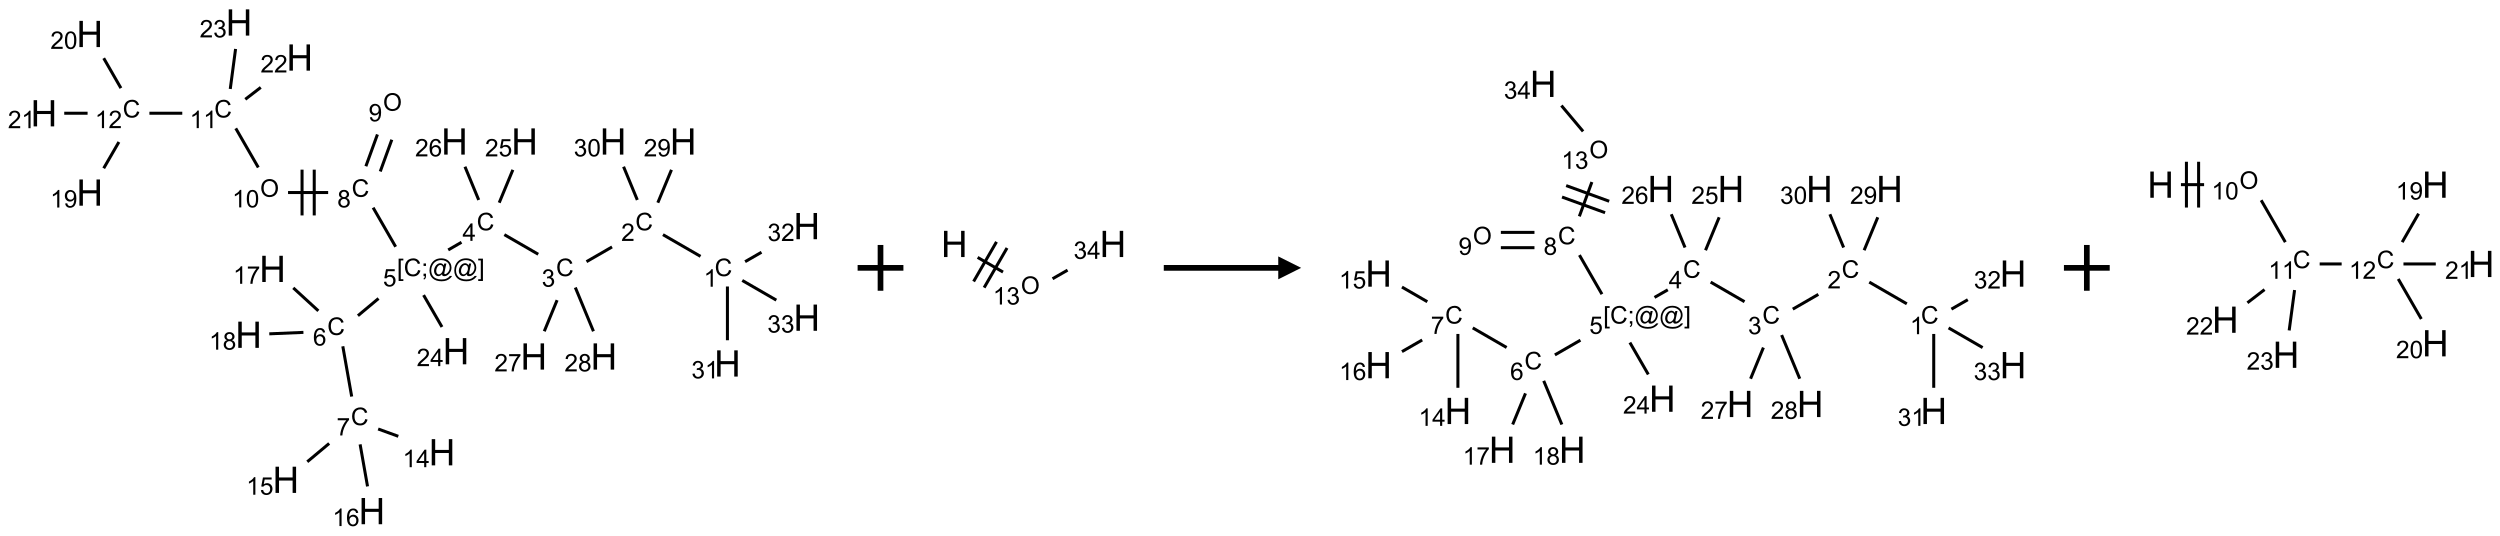 <?xml version="1.0" encoding="UTF-8"?>
<svg xmlns="http://www.w3.org/2000/svg" xmlns:xlink="http://www.w3.org/1999/xlink" width="1092" height="234" viewBox="0 0 1092 234">
<defs>
<g>
<g id="glyph-0-0">
<path d="M 1.332 0 L 1.332 -6.668 L 6.668 -6.668 L 6.668 0 Z M 1.5 -0.168 L 6.5 -0.168 L 6.5 -6.5 L 1.5 -6.5 Z M 1.5 -0.168 "/>
</g>
<g id="glyph-0-1">
<path d="M 6.27 -2.676 L 7.281 -2.422 C 7.07 -1.594 6.688 -0.961 6.137 -0.523 C 5.586 -0.086 4.914 0.129 4.121 0.129 C 3.297 0.129 2.629 -0.039 2.113 -0.371 C 1.598 -0.707 1.203 -1.191 0.934 -1.828 C 0.664 -2.465 0.531 -3.145 0.531 -3.875 C 0.531 -4.672 0.684 -5.363 0.988 -5.957 C 1.293 -6.547 1.723 -6.996 2.285 -7.305 C 2.844 -7.613 3.461 -7.766 4.137 -7.766 C 4.898 -7.766 5.543 -7.57 6.062 -7.184 C 6.582 -6.793 6.945 -6.246 7.152 -5.543 L 6.156 -5.309 C 5.98 -5.863 5.723 -6.266 5.387 -6.52 C 5.051 -6.773 4.625 -6.902 4.113 -6.902 C 3.527 -6.902 3.039 -6.762 2.645 -6.48 C 2.25 -6.199 1.973 -5.82 1.812 -5.348 C 1.652 -4.871 1.574 -4.383 1.574 -3.879 C 1.574 -3.23 1.668 -2.664 1.855 -2.18 C 2.047 -1.695 2.34 -1.332 2.738 -1.094 C 3.137 -0.855 3.57 -0.734 4.035 -0.734 C 4.602 -0.734 5.082 -0.898 5.473 -1.223 C 5.867 -1.551 6.133 -2.035 6.27 -2.676 Z M 6.27 -2.676 "/>
</g>
<g id="glyph-0-2">
<path d="M 3.973 0 L 3.035 0 L 3.035 -5.973 C 2.809 -5.758 2.516 -5.543 2.148 -5.328 C 1.781 -5.113 1.453 -4.953 1.16 -4.844 L 1.16 -5.75 C 1.684 -5.996 2.145 -6.297 2.535 -6.645 C 2.93 -6.996 3.207 -7.336 3.371 -7.668 L 3.973 -7.668 Z M 3.973 0 "/>
</g>
<g id="glyph-0-3">
<path d="M 5.371 -0.902 L 5.371 0 L 0.324 0 C 0.316 -0.227 0.352 -0.441 0.434 -0.652 C 0.562 -0.996 0.766 -1.332 1.051 -1.668 C 1.332 -2 1.742 -2.387 2.277 -2.824 C 3.105 -3.504 3.668 -4.043 3.957 -4.441 C 4.25 -4.84 4.395 -5.215 4.395 -5.566 C 4.395 -5.938 4.262 -6.254 3.996 -6.508 C 3.73 -6.762 3.387 -6.891 2.957 -6.891 C 2.508 -6.891 2.145 -6.754 1.875 -6.484 C 1.605 -6.215 1.469 -5.84 1.465 -5.359 L 0.5 -5.457 C 0.566 -6.176 0.812 -6.727 1.246 -7.102 C 1.676 -7.477 2.254 -7.668 2.98 -7.668 C 3.711 -7.668 4.293 -7.465 4.719 -7.059 C 5.145 -6.652 5.359 -6.148 5.359 -5.547 C 5.359 -5.242 5.297 -4.941 5.172 -4.645 C 5.047 -4.352 4.84 -4.039 4.551 -3.715 C 4.262 -3.387 3.777 -2.938 3.105 -2.371 C 2.543 -1.898 2.18 -1.578 2.02 -1.41 C 1.859 -1.242 1.73 -1.07 1.625 -0.902 Z M 5.371 -0.902 "/>
</g>
<g id="glyph-0-4">
<path d="M 0.449 -2.016 L 1.387 -2.141 C 1.492 -1.609 1.676 -1.227 1.934 -0.992 C 2.191 -0.758 2.508 -0.641 2.879 -0.641 C 3.32 -0.641 3.695 -0.793 3.996 -1.098 C 4.301 -1.402 4.453 -1.781 4.453 -2.234 C 4.453 -2.664 4.312 -3.02 4.031 -3.301 C 3.75 -3.578 3.391 -3.719 2.957 -3.719 C 2.781 -3.719 2.562 -3.684 2.297 -3.613 L 2.402 -4.438 C 2.465 -4.43 2.516 -4.426 2.551 -4.426 C 2.949 -4.426 3.312 -4.531 3.629 -4.738 C 3.949 -4.949 4.109 -5.27 4.109 -5.703 C 4.109 -6.047 3.992 -6.332 3.762 -6.559 C 3.527 -6.785 3.227 -6.895 2.859 -6.895 C 2.496 -6.895 2.191 -6.781 1.949 -6.551 C 1.707 -6.324 1.547 -5.98 1.48 -5.52 L 0.543 -5.688 C 0.656 -6.316 0.918 -6.805 1.324 -7.148 C 1.73 -7.492 2.234 -7.668 2.84 -7.668 C 3.254 -7.668 3.641 -7.578 3.988 -7.398 C 4.34 -7.219 4.609 -6.977 4.793 -6.668 C 4.98 -6.359 5.074 -6.031 5.074 -5.684 C 5.074 -5.352 4.984 -5.051 4.809 -4.781 C 4.629 -4.512 4.367 -4.297 4.02 -4.137 C 4.473 -4.031 4.824 -3.816 5.074 -3.488 C 5.324 -3.16 5.449 -2.75 5.449 -2.254 C 5.449 -1.59 5.203 -1.023 4.719 -0.559 C 4.234 -0.098 3.617 0.137 2.875 0.137 C 2.203 0.137 1.648 -0.062 1.207 -0.465 C 0.762 -0.863 0.512 -1.379 0.449 -2.016 Z M 0.449 -2.016 "/>
</g>
<g id="glyph-0-5">
<path d="M 3.449 0 L 3.449 -1.828 L 0.137 -1.828 L 0.137 -2.688 L 3.621 -7.637 L 4.387 -7.637 L 4.387 -2.688 L 5.418 -2.688 L 5.418 -1.828 L 4.387 -1.828 L 4.387 0 Z M 3.449 -2.688 L 3.449 -6.129 L 1.059 -2.688 Z M 3.449 -2.688 "/>
</g>
<g id="glyph-0-6">
<path d="M 0.723 2.121 L 0.723 -7.637 L 2.793 -7.637 L 2.793 -6.859 L 1.66 -6.859 L 1.66 1.344 L 2.793 1.344 L 2.793 2.121 Z M 0.723 2.121 "/>
</g>
<g id="glyph-0-7">
<path d="M 0.949 -4.465 L 0.949 -5.531 L 2.016 -5.531 L 2.016 -4.465 Z M 0.949 0 L 0.949 -1.066 L 2.016 -1.066 L 2.016 0 C 2.016 0.391 1.945 0.711 1.809 0.949 C 1.668 1.191 1.449 1.379 1.145 1.512 L 0.887 1.109 C 1.082 1.023 1.23 0.895 1.324 0.727 C 1.418 0.559 1.469 0.316 1.48 0 Z M 0.949 0 "/>
</g>
<g id="glyph-0-8">
<path d="M 6.047 -0.848 C 5.82 -0.59 5.57 -0.379 5.289 -0.223 C 5.008 -0.062 4.73 0.016 4.449 0.016 C 4.141 0.016 3.84 -0.074 3.547 -0.254 C 3.254 -0.434 3.02 -0.715 2.836 -1.09 C 2.652 -1.465 2.562 -1.875 2.562 -2.324 C 2.562 -2.875 2.703 -3.43 2.988 -3.98 C 3.27 -4.535 3.621 -4.953 4.043 -5.23 C 4.461 -5.508 4.871 -5.645 5.266 -5.645 C 5.566 -5.645 5.855 -5.566 6.129 -5.41 C 6.402 -5.25 6.641 -5.012 6.84 -4.688 L 7.016 -5.496 L 7.949 -5.496 L 7.199 -2 C 7.094 -1.516 7.043 -1.246 7.043 -1.191 C 7.043 -1.098 7.078 -1.02 7.148 -0.949 C 7.219 -0.883 7.305 -0.848 7.406 -0.848 C 7.59 -0.848 7.832 -0.953 8.129 -1.168 C 8.527 -1.445 8.84 -1.816 9.07 -2.285 C 9.301 -2.75 9.418 -3.234 9.418 -3.73 C 9.418 -4.309 9.27 -4.852 8.973 -5.355 C 8.676 -5.859 8.23 -6.262 7.645 -6.562 C 7.055 -6.863 6.406 -7.016 5.691 -7.016 C 4.879 -7.016 4.137 -6.824 3.465 -6.445 C 2.793 -6.066 2.273 -5.52 1.902 -4.809 C 1.535 -4.098 1.348 -3.34 1.348 -2.527 C 1.348 -1.676 1.535 -0.941 1.902 -0.328 C 2.273 0.285 2.809 0.742 3.508 1.035 C 4.207 1.328 4.984 1.473 5.832 1.473 C 6.742 1.473 7.504 1.32 8.121 1.016 C 8.734 0.711 9.195 0.34 9.5 -0.098 L 10.441 -0.098 C 10.266 0.266 9.961 0.637 9.531 1.016 C 9.102 1.395 8.59 1.695 7.996 1.914 C 7.402 2.133 6.688 2.246 5.848 2.246 C 5.078 2.246 4.367 2.145 3.715 1.949 C 3.066 1.75 2.512 1.453 2.051 1.055 C 1.594 0.656 1.25 0.199 1.016 -0.316 C 0.723 -0.973 0.578 -1.684 0.578 -2.441 C 0.578 -3.289 0.75 -4.098 1.098 -4.863 C 1.523 -5.805 2.125 -6.527 2.902 -7.027 C 3.684 -7.527 4.629 -7.777 5.738 -7.777 C 6.602 -7.777 7.375 -7.602 8.059 -7.246 C 8.746 -6.895 9.285 -6.371 9.684 -5.672 C 10.02 -5.07 10.188 -4.418 10.188 -3.715 C 10.188 -2.707 9.832 -1.812 9.125 -1.031 C 8.492 -0.328 7.801 0.02 7.051 0.02 C 6.812 0.02 6.617 -0.016 6.473 -0.09 C 6.324 -0.16 6.215 -0.266 6.145 -0.402 C 6.102 -0.488 6.066 -0.637 6.047 -0.848 Z M 3.527 -2.262 C 3.527 -1.785 3.641 -1.414 3.863 -1.152 C 4.09 -0.887 4.348 -0.754 4.641 -0.754 C 4.836 -0.754 5.039 -0.812 5.254 -0.93 C 5.469 -1.047 5.676 -1.219 5.871 -1.449 C 6.066 -1.676 6.23 -1.969 6.355 -2.32 C 6.48 -2.672 6.543 -3.027 6.543 -3.379 C 6.543 -3.852 6.426 -4.219 6.191 -4.48 C 5.957 -4.738 5.672 -4.871 5.332 -4.871 C 5.109 -4.871 4.902 -4.812 4.707 -4.699 C 4.512 -4.586 4.32 -4.406 4.137 -4.156 C 3.953 -3.906 3.805 -3.602 3.691 -3.246 C 3.582 -2.887 3.527 -2.559 3.527 -2.262 Z M 3.527 -2.262 "/>
</g>
<g id="glyph-0-9">
<path d="M 2.27 2.121 L 0.203 2.121 L 0.203 1.344 L 1.332 1.344 L 1.332 -6.859 L 0.203 -6.859 L 0.203 -7.637 L 2.27 -7.637 Z M 2.27 2.121 "/>
</g>
<g id="glyph-0-10">
<path d="M 0.441 -2 L 1.426 -2.082 C 1.5 -1.605 1.668 -1.242 1.934 -1.004 C 2.199 -0.762 2.52 -0.641 2.895 -0.641 C 3.348 -0.641 3.73 -0.812 4.043 -1.152 C 4.355 -1.492 4.512 -1.941 4.512 -2.504 C 4.512 -3.039 4.359 -3.461 4.059 -3.77 C 3.758 -4.078 3.367 -4.234 2.879 -4.234 C 2.578 -4.234 2.305 -4.164 2.062 -4.027 C 1.82 -3.891 1.629 -3.715 1.488 -3.496 L 0.609 -3.609 L 1.348 -7.531 L 5.145 -7.531 L 5.145 -6.637 L 2.098 -6.637 L 1.688 -4.582 C 2.145 -4.902 2.625 -5.062 3.129 -5.062 C 3.797 -5.062 4.359 -4.832 4.816 -4.371 C 5.277 -3.91 5.504 -3.312 5.504 -2.59 C 5.504 -1.898 5.305 -1.301 4.902 -0.797 C 4.41 -0.18 3.742 0.129 2.895 0.129 C 2.199 0.129 1.633 -0.062 1.195 -0.453 C 0.758 -0.844 0.504 -1.359 0.441 -2 Z M 0.441 -2 "/>
</g>
<g id="glyph-0-11">
<path d="M 5.309 -5.766 L 4.375 -5.691 C 4.293 -6.059 4.172 -6.328 4.02 -6.496 C 3.766 -6.762 3.453 -6.895 3.082 -6.895 C 2.785 -6.895 2.523 -6.812 2.297 -6.645 C 2 -6.43 1.77 -6.117 1.598 -5.703 C 1.43 -5.289 1.34 -4.703 1.332 -3.938 C 1.559 -4.281 1.836 -4.535 2.16 -4.703 C 2.488 -4.871 2.828 -4.953 3.188 -4.953 C 3.812 -4.953 4.344 -4.723 4.785 -4.262 C 5.223 -3.801 5.441 -3.207 5.441 -2.48 C 5.441 -2 5.34 -1.555 5.133 -1.145 C 4.926 -0.73 4.641 -0.418 4.281 -0.199 C 3.922 0.02 3.512 0.129 3.051 0.129 C 2.27 0.129 1.633 -0.156 1.141 -0.73 C 0.648 -1.305 0.402 -2.254 0.402 -3.574 C 0.402 -5.051 0.672 -6.121 1.219 -6.793 C 1.695 -7.375 2.336 -7.668 3.141 -7.668 C 3.742 -7.668 4.234 -7.5 4.617 -7.16 C 5 -6.824 5.23 -6.359 5.309 -5.766 Z M 1.48 -2.473 C 1.48 -2.152 1.547 -1.844 1.684 -1.547 C 1.82 -1.25 2.016 -1.027 2.262 -0.871 C 2.508 -0.719 2.766 -0.641 3.035 -0.641 C 3.434 -0.641 3.773 -0.801 4.059 -1.121 C 4.344 -1.441 4.484 -1.875 4.484 -2.422 C 4.484 -2.949 4.344 -3.367 4.062 -3.668 C 3.781 -3.973 3.426 -4.125 3 -4.125 C 2.578 -4.125 2.219 -3.973 1.922 -3.668 C 1.625 -3.363 1.48 -2.969 1.48 -2.473 Z M 1.48 -2.473 "/>
</g>
<g id="glyph-0-12">
<path d="M 0.504 -6.637 L 0.504 -7.535 L 5.449 -7.535 L 5.449 -6.809 C 4.961 -6.289 4.48 -5.602 4.004 -4.746 C 3.527 -3.887 3.156 -3.004 2.895 -2.098 C 2.707 -1.461 2.59 -0.762 2.535 0 L 1.574 0 C 1.582 -0.602 1.703 -1.328 1.926 -2.176 C 2.152 -3.027 2.477 -3.848 2.898 -4.637 C 3.32 -5.426 3.77 -6.094 4.246 -6.637 Z M 0.504 -6.637 "/>
</g>
<g id="glyph-0-13">
<path d="M 1.887 -4.141 C 1.496 -4.281 1.207 -4.484 1.02 -4.75 C 0.832 -5.016 0.738 -5.328 0.738 -5.699 C 0.738 -6.254 0.938 -6.719 1.34 -7.098 C 1.738 -7.477 2.27 -7.668 2.934 -7.668 C 3.598 -7.668 4.137 -7.473 4.543 -7.086 C 4.949 -6.699 5.152 -6.227 5.152 -5.672 C 5.152 -5.316 5.059 -5.008 4.871 -4.746 C 4.688 -4.484 4.406 -4.281 4.027 -4.141 C 4.496 -3.988 4.852 -3.742 5.098 -3.402 C 5.34 -3.062 5.465 -2.656 5.465 -2.184 C 5.465 -1.531 5.234 -0.98 4.77 -0.535 C 4.309 -0.09 3.703 0.129 2.949 0.129 C 2.195 0.129 1.586 -0.094 1.125 -0.539 C 0.664 -0.984 0.434 -1.543 0.434 -2.207 C 0.434 -2.703 0.559 -3.121 0.809 -3.457 C 1.062 -3.793 1.422 -4.02 1.887 -4.141 Z M 1.699 -5.73 C 1.699 -5.367 1.812 -5.074 2.047 -4.844 C 2.281 -4.613 2.582 -4.5 2.953 -4.5 C 3.312 -4.5 3.609 -4.613 3.84 -4.84 C 4.07 -5.066 4.188 -5.348 4.188 -5.676 C 4.188 -6.02 4.07 -6.309 3.832 -6.543 C 3.594 -6.777 3.297 -6.895 2.941 -6.895 C 2.586 -6.895 2.289 -6.781 2.051 -6.551 C 1.816 -6.324 1.699 -6.047 1.699 -5.73 Z M 1.395 -2.203 C 1.395 -1.938 1.461 -1.676 1.586 -1.426 C 1.711 -1.176 1.902 -0.984 2.152 -0.848 C 2.402 -0.711 2.672 -0.641 2.957 -0.641 C 3.406 -0.641 3.777 -0.785 4.066 -1.074 C 4.359 -1.363 4.504 -1.727 4.504 -2.172 C 4.504 -2.625 4.355 -2.996 4.055 -3.293 C 3.754 -3.586 3.379 -3.734 2.926 -3.734 C 2.484 -3.734 2.121 -3.59 1.832 -3.297 C 1.543 -3.004 1.395 -2.641 1.395 -2.203 Z M 1.395 -2.203 "/>
</g>
<g id="glyph-0-14">
<path d="M 0.516 -3.719 C 0.516 -4.984 0.855 -5.977 1.535 -6.695 C 2.215 -7.414 3.094 -7.77 4.172 -7.77 C 4.875 -7.77 5.512 -7.602 6.078 -7.266 C 6.645 -6.93 7.074 -6.461 7.371 -5.855 C 7.668 -5.254 7.816 -4.57 7.816 -3.809 C 7.816 -3.035 7.66 -2.34 7.348 -1.73 C 7.035 -1.117 6.594 -0.656 6.02 -0.34 C 5.449 -0.027 4.828 0.129 4.168 0.129 C 3.449 0.129 2.805 -0.043 2.238 -0.391 C 1.672 -0.738 1.246 -1.211 0.953 -1.812 C 0.66 -2.414 0.516 -3.047 0.516 -3.719 Z M 1.559 -3.703 C 1.559 -2.781 1.805 -2.059 2.301 -1.527 C 2.793 -1 3.414 -0.734 4.16 -0.734 C 4.922 -0.734 5.547 -1 6.039 -1.535 C 6.531 -2.07 6.777 -2.828 6.777 -3.812 C 6.777 -4.434 6.672 -4.977 6.461 -5.441 C 6.25 -5.902 5.945 -6.262 5.539 -6.52 C 5.133 -6.773 4.68 -6.902 4.176 -6.902 C 3.461 -6.902 2.848 -6.656 2.332 -6.164 C 1.816 -5.672 1.559 -4.852 1.559 -3.703 Z M 1.559 -3.703 "/>
</g>
<g id="glyph-0-15">
<path d="M 0.582 -1.766 L 1.484 -1.848 C 1.562 -1.426 1.707 -1.117 1.922 -0.926 C 2.137 -0.734 2.414 -0.641 2.75 -0.641 C 3.039 -0.641 3.289 -0.707 3.508 -0.84 C 3.727 -0.973 3.902 -1.148 4.043 -1.367 C 4.18 -1.586 4.297 -1.887 4.391 -2.262 C 4.484 -2.637 4.531 -3.016 4.531 -3.406 C 4.531 -3.449 4.531 -3.512 4.527 -3.594 C 4.34 -3.297 4.082 -3.055 3.758 -2.867 C 3.434 -2.68 3.082 -2.59 2.703 -2.59 C 2.07 -2.59 1.535 -2.816 1.098 -3.277 C 0.66 -3.734 0.441 -4.34 0.441 -5.09 C 0.441 -5.863 0.672 -6.484 1.129 -6.957 C 1.586 -7.43 2.156 -7.668 2.844 -7.668 C 3.34 -7.668 3.793 -7.531 4.207 -7.266 C 4.617 -7 4.93 -6.617 5.145 -6.121 C 5.355 -5.629 5.465 -4.91 5.465 -3.973 C 5.465 -2.996 5.359 -2.223 5.145 -1.645 C 4.934 -1.066 4.617 -0.625 4.199 -0.324 C 3.781 -0.02 3.293 0.129 2.73 0.129 C 2.133 0.129 1.645 -0.035 1.266 -0.367 C 0.887 -0.699 0.66 -1.164 0.582 -1.766 Z M 4.422 -5.137 C 4.422 -5.676 4.277 -6.102 3.992 -6.418 C 3.707 -6.734 3.359 -6.891 2.957 -6.891 C 2.543 -6.891 2.18 -6.719 1.871 -6.379 C 1.562 -6.039 1.406 -5.598 1.406 -5.059 C 1.406 -4.57 1.555 -4.176 1.848 -3.871 C 2.141 -3.566 2.5 -3.418 2.934 -3.418 C 3.367 -3.418 3.723 -3.57 4.004 -3.871 C 4.281 -4.176 4.422 -4.598 4.422 -5.137 Z M 4.422 -5.137 "/>
</g>
<g id="glyph-0-16">
<path d="M 0.441 -3.766 C 0.441 -4.668 0.535 -5.395 0.723 -5.945 C 0.906 -6.496 1.184 -6.922 1.551 -7.219 C 1.918 -7.516 2.375 -7.668 2.934 -7.668 C 3.344 -7.668 3.703 -7.586 4.012 -7.418 C 4.32 -7.254 4.574 -7.016 4.777 -6.707 C 4.977 -6.395 5.137 -6.016 5.25 -5.57 C 5.363 -5.125 5.422 -4.523 5.422 -3.766 C 5.422 -2.871 5.328 -2.148 5.145 -1.598 C 4.961 -1.047 4.688 -0.621 4.32 -0.32 C 3.953 -0.02 3.492 0.129 2.934 0.129 C 2.195 0.129 1.617 -0.133 1.199 -0.66 C 0.695 -1.297 0.441 -2.332 0.441 -3.766 Z M 1.406 -3.766 C 1.406 -2.512 1.555 -1.68 1.848 -1.262 C 2.141 -0.848 2.5 -0.641 2.934 -0.641 C 3.363 -0.641 3.727 -0.848 4.02 -1.266 C 4.312 -1.684 4.457 -2.516 4.457 -3.766 C 4.457 -5.023 4.312 -5.859 4.02 -6.27 C 3.727 -6.684 3.359 -6.891 2.922 -6.891 C 2.492 -6.891 2.148 -6.707 1.891 -6.344 C 1.566 -5.879 1.406 -5.02 1.406 -3.766 Z M 1.406 -3.766 "/>
</g>
<g id="glyph-1-0">
<path d="M 2 0 L 2 -10 L 10 -10 L 10 0 Z M 2.25 -0.25 L 9.75 -0.25 L 9.75 -9.75 L 2.25 -9.75 Z M 2.25 -0.25 "/>
</g>
<g id="glyph-1-1">
<path d="M 1.281 0 L 1.281 -11.453 L 2.797 -11.453 L 2.797 -6.75 L 8.75 -6.75 L 8.75 -11.453 L 10.266 -11.453 L 10.266 0 L 8.75 0 L 8.75 -5.398 L 2.797 -5.398 L 2.797 0 Z M 1.281 0 "/>
</g>
</g>
</defs>
<path fill="none" stroke-width="0.033" stroke-linecap="butt" stroke-linejoin="miter" stroke="rgb(0%, 0%, 0%)" stroke-opacity="1" stroke-miterlimit="10" d="M 7.17 2.554 L 6.76 2.317 " transform="matrix(40, 0, 0, 40, 19.178, 9.82)"/>
<path fill="none" stroke-width="0.033" stroke-linecap="butt" stroke-linejoin="miter" stroke="rgb(0%, 0%, 0%)" stroke-opacity="1" stroke-miterlimit="10" d="M 6.204 2.451 L 5.925 2.612 " transform="matrix(40, 0, 0, 40, 19.178, 9.82)"/>
<path fill="none" stroke-width="0.033" stroke-linecap="butt" stroke-linejoin="miter" stroke="rgb(0%, 0%, 0%)" stroke-opacity="1" stroke-miterlimit="10" d="M 5.398 2.531 L 5.028 2.317 " transform="matrix(40, 0, 0, 40, 19.178, 9.82)"/>
<path fill="none" stroke-width="0.033" stroke-linecap="butt" stroke-linejoin="miter" stroke="rgb(0%, 0%, 0%)" stroke-opacity="1" stroke-miterlimit="10" d="M 4.56 2.4 L 4.415 2.484 " transform="matrix(40, 0, 0, 40, 19.178, 9.82)"/>
<path fill="none" stroke-width="0.033" stroke-linecap="butt" stroke-linejoin="miter" stroke="rgb(0%, 0%, 0%)" stroke-opacity="1" stroke-miterlimit="10" d="M 3.654 3.014 L 3.429 3.202 " transform="matrix(40, 0, 0, 40, 19.178, 9.82)"/>
<path fill="none" stroke-width="0.033" stroke-linecap="butt" stroke-linejoin="miter" stroke="rgb(0%, 0%, 0%)" stroke-opacity="1" stroke-miterlimit="10" d="M 3.264 3.536 L 3.361 4.085 " transform="matrix(40, 0, 0, 40, 19.178, 9.82)"/>
<path fill="none" stroke-width="0.033" stroke-linecap="butt" stroke-linejoin="miter" stroke="rgb(0%, 0%, 0%)" stroke-opacity="1" stroke-miterlimit="10" d="M 3.65 4.439 L 3.87 4.519 " transform="matrix(40, 0, 0, 40, 19.178, 9.82)"/>
<path fill="none" stroke-width="0.033" stroke-linecap="butt" stroke-linejoin="miter" stroke="rgb(0%, 0%, 0%)" stroke-opacity="1" stroke-miterlimit="10" d="M 3.115 4.597 L 2.876 4.797 " transform="matrix(40, 0, 0, 40, 19.178, 9.82)"/>
<path fill="none" stroke-width="0.033" stroke-linecap="butt" stroke-linejoin="miter" stroke="rgb(0%, 0%, 0%)" stroke-opacity="1" stroke-miterlimit="10" d="M 3.453 4.607 L 3.534 5.066 " transform="matrix(40, 0, 0, 40, 19.178, 9.82)"/>
<path fill="none" stroke-width="0.033" stroke-linecap="butt" stroke-linejoin="miter" stroke="rgb(0%, 0%, 0%)" stroke-opacity="1" stroke-miterlimit="10" d="M 2.997 3.149 L 2.723 2.898 " transform="matrix(40, 0, 0, 40, 19.178, 9.82)"/>
<path fill="none" stroke-width="0.033" stroke-linecap="butt" stroke-linejoin="miter" stroke="rgb(0%, 0%, 0%)" stroke-opacity="1" stroke-miterlimit="10" d="M 2.834 3.384 L 2.461 3.4 " transform="matrix(40, 0, 0, 40, 19.178, 9.82)"/>
<path fill="none" stroke-width="0.033" stroke-linecap="butt" stroke-linejoin="miter" stroke="rgb(0%, 0%, 0%)" stroke-opacity="1" stroke-miterlimit="10" d="M 3.841 2.449 L 3.595 2.022 " transform="matrix(40, 0, 0, 40, 19.178, 9.82)"/>
<path fill="none" stroke-width="0.033" stroke-linecap="butt" stroke-linejoin="miter" stroke="rgb(0%, 0%, 0%)" stroke-opacity="1" stroke-miterlimit="10" d="M 3.673 1.627 L 3.799 1.28 " transform="matrix(40, 0, 0, 40, 19.178, 9.82)"/>
<path fill="none" stroke-width="0.033" stroke-linecap="butt" stroke-linejoin="miter" stroke="rgb(0%, 0%, 0%)" stroke-opacity="1" stroke-miterlimit="10" d="M 3.516 1.57 L 3.642 1.223 " transform="matrix(40, 0, 0, 40, 19.178, 9.82)"/>
<path fill="none" stroke-width="0.033" stroke-linecap="butt" stroke-linejoin="miter" stroke="rgb(0%, 0%, 0%)" stroke-opacity="1" stroke-miterlimit="10" d="M 3.104 1.857 L 2.666 1.857 " transform="matrix(40, 0, 0, 40, 19.178, 9.82)"/>
<path fill="none" stroke-width="0.033" stroke-linecap="butt" stroke-linejoin="miter" stroke="rgb(0%, 0%, 0%)" stroke-opacity="1" stroke-miterlimit="10" d="M 2.819 1.607 L 2.819 2.107 " transform="matrix(40, 0, 0, 40, 19.178, 9.82)"/>
<path fill="none" stroke-width="0.033" stroke-linecap="butt" stroke-linejoin="miter" stroke="rgb(0%, 0%, 0%)" stroke-opacity="1" stroke-miterlimit="10" d="M 2.952 1.607 L 2.952 2.107 " transform="matrix(40, 0, 0, 40, 19.178, 9.82)"/>
<path fill="none" stroke-width="0.033" stroke-linecap="butt" stroke-linejoin="miter" stroke="rgb(0%, 0%, 0%)" stroke-opacity="1" stroke-miterlimit="10" d="M 2.341 1.583 L 2.095 1.156 " transform="matrix(40, 0, 0, 40, 19.178, 9.82)"/>
<path fill="none" stroke-width="0.033" stroke-linecap="butt" stroke-linejoin="miter" stroke="rgb(0%, 0%, 0%)" stroke-opacity="1" stroke-miterlimit="10" d="M 1.511 0.991 L 1.152 0.991 " transform="matrix(40, 0, 0, 40, 19.178, 9.82)"/>
<path fill="none" stroke-width="0.033" stroke-linecap="butt" stroke-linejoin="miter" stroke="rgb(0%, 0%, 0%)" stroke-opacity="1" stroke-miterlimit="10" d="M 0.819 1.305 L 0.653 1.592 " transform="matrix(40, 0, 0, 40, 19.178, 9.82)"/>
<path fill="none" stroke-width="0.033" stroke-linecap="butt" stroke-linejoin="miter" stroke="rgb(0%, 0%, 0%)" stroke-opacity="1" stroke-miterlimit="10" d="M 0.841 0.717 L 0.653 0.39 " transform="matrix(40, 0, 0, 40, 19.178, 9.82)"/>
<path fill="none" stroke-width="0.033" stroke-linecap="butt" stroke-linejoin="miter" stroke="rgb(0%, 0%, 0%)" stroke-opacity="1" stroke-miterlimit="10" d="M 0.477 0.991 L 0.222 0.991 " transform="matrix(40, 0, 0, 40, 19.178, 9.82)"/>
<path fill="none" stroke-width="0.033" stroke-linecap="butt" stroke-linejoin="miter" stroke="rgb(0%, 0%, 0%)" stroke-opacity="1" stroke-miterlimit="10" d="M 2.199 0.839 L 2.368 0.709 " transform="matrix(40, 0, 0, 40, 19.178, 9.82)"/>
<path fill="none" stroke-width="0.033" stroke-linecap="butt" stroke-linejoin="miter" stroke="rgb(0%, 0%, 0%)" stroke-opacity="1" stroke-miterlimit="10" d="M 2.035 0.726 L 2.093 0.289 " transform="matrix(40, 0, 0, 40, 19.178, 9.82)"/>
<path fill="none" stroke-width="0.033" stroke-linecap="butt" stroke-linejoin="miter" stroke="rgb(0%, 0%, 0%)" stroke-opacity="1" stroke-miterlimit="10" d="M 4.146 2.977 L 4.347 3.325 " transform="matrix(40, 0, 0, 40, 19.178, 9.82)"/>
<path fill="none" stroke-width="0.033" stroke-linecap="butt" stroke-linejoin="miter" stroke="rgb(0%, 0%, 0%)" stroke-opacity="1" stroke-miterlimit="10" d="M 4.972 1.968 L 5.121 1.609 " transform="matrix(40, 0, 0, 40, 19.178, 9.82)"/>
<path fill="none" stroke-width="0.033" stroke-linecap="butt" stroke-linejoin="miter" stroke="rgb(0%, 0%, 0%)" stroke-opacity="1" stroke-miterlimit="10" d="M 4.748 1.938 L 4.598 1.575 " transform="matrix(40, 0, 0, 40, 19.178, 9.82)"/>
<path fill="none" stroke-width="0.033" stroke-linecap="butt" stroke-linejoin="miter" stroke="rgb(0%, 0%, 0%)" stroke-opacity="1" stroke-miterlimit="10" d="M 5.604 3.032 L 5.464 3.372 " transform="matrix(40, 0, 0, 40, 19.178, 9.82)"/>
<path fill="none" stroke-width="0.033" stroke-linecap="butt" stroke-linejoin="miter" stroke="rgb(0%, 0%, 0%)" stroke-opacity="1" stroke-miterlimit="10" d="M 5.803 2.894 L 6.001 3.372 " transform="matrix(40, 0, 0, 40, 19.178, 9.82)"/>
<path fill="none" stroke-width="0.033" stroke-linecap="butt" stroke-linejoin="miter" stroke="rgb(0%, 0%, 0%)" stroke-opacity="1" stroke-miterlimit="10" d="M 6.704 1.968 L 6.853 1.609 " transform="matrix(40, 0, 0, 40, 19.178, 9.82)"/>
<path fill="none" stroke-width="0.033" stroke-linecap="butt" stroke-linejoin="miter" stroke="rgb(0%, 0%, 0%)" stroke-opacity="1" stroke-miterlimit="10" d="M 6.48 1.938 L 6.33 1.575 " transform="matrix(40, 0, 0, 40, 19.178, 9.82)"/>
<path fill="none" stroke-width="0.033" stroke-linecap="butt" stroke-linejoin="miter" stroke="rgb(0%, 0%, 0%)" stroke-opacity="1" stroke-miterlimit="10" d="M 7.464 2.883 L 7.464 3.47 " transform="matrix(40, 0, 0, 40, 19.178, 9.82)"/>
<path fill="none" stroke-width="0.033" stroke-linecap="butt" stroke-linejoin="miter" stroke="rgb(0%, 0%, 0%)" stroke-opacity="1" stroke-miterlimit="10" d="M 7.657 2.612 L 7.836 2.509 " transform="matrix(40, 0, 0, 40, 19.178, 9.82)"/>
<path fill="none" stroke-width="0.033" stroke-linecap="butt" stroke-linejoin="miter" stroke="rgb(0%, 0%, 0%)" stroke-opacity="1" stroke-miterlimit="10" d="M 7.626 2.817 L 7.998 3.032 " transform="matrix(40, 0, 0, 40, 19.178, 9.82)"/>
<g fill="rgb(0%, 0%, 0%)" fill-opacity="1">
<use xlink:href="#glyph-0-1" x="312.148" y="120.605"/>
</g>
<g fill="rgb(0%, 0%, 0%)" fill-opacity="1">
<use xlink:href="#glyph-0-2" x="307.371" y="125.242"/>
</g>
<g fill="rgb(0%, 0%, 0%)" fill-opacity="1">
<use xlink:href="#glyph-0-1" x="277.508" y="100.605"/>
</g>
<g fill="rgb(0%, 0%, 0%)" fill-opacity="1">
<use xlink:href="#glyph-0-3" x="271.336" y="105.242"/>
</g>
<g fill="rgb(0%, 0%, 0%)" fill-opacity="1">
<use xlink:href="#glyph-0-1" x="242.867" y="120.605"/>
</g>
<g fill="rgb(0%, 0%, 0%)" fill-opacity="1">
<use xlink:href="#glyph-0-4" x="236.617" y="125.242"/>
</g>
<g fill="rgb(0%, 0%, 0%)" fill-opacity="1">
<use xlink:href="#glyph-0-1" x="208.227" y="100.605"/>
</g>
<g fill="rgb(0%, 0%, 0%)" fill-opacity="1">
<use xlink:href="#glyph-0-5" x="202.008" y="105.211"/>
</g>
<g fill="rgb(0%, 0%, 0%)" fill-opacity="1">
<use xlink:href="#glyph-0-6" x="173.391" y="120.613"/>
<use xlink:href="#glyph-0-1" x="176.354" y="120.613"/>
<use xlink:href="#glyph-0-7" x="184.057" y="120.613"/>
<use xlink:href="#glyph-0-8" x="187.021" y="120.613"/>
<use xlink:href="#glyph-0-8" x="197.849" y="120.613"/>
<use xlink:href="#glyph-0-9" x="208.677" y="120.613"/>
</g>
<g fill="rgb(0%, 0%, 0%)" fill-opacity="1">
<use xlink:href="#glyph-0-10" x="167.273" y="125.109"/>
</g>
<g fill="rgb(0%, 0%, 0%)" fill-opacity="1">
<use xlink:href="#glyph-0-1" x="142.941" y="146.316"/>
</g>
<g fill="rgb(0%, 0%, 0%)" fill-opacity="1">
<use xlink:href="#glyph-0-11" x="136.695" y="150.953"/>
</g>
<g fill="rgb(0%, 0%, 0%)" fill-opacity="1">
<use xlink:href="#glyph-0-1" x="153.266" y="185.707"/>
</g>
<g fill="rgb(0%, 0%, 0%)" fill-opacity="1">
<use xlink:href="#glyph-0-12" x="147.012" y="190.215"/>
</g>
<g fill="rgb(0%, 0%, 0%)" fill-opacity="1">
<use xlink:href="#glyph-1-1" x="187.297" y="203.273"/>
</g>
<g fill="rgb(0%, 0%, 0%)" fill-opacity="1">
<use xlink:href="#glyph-0-2" x="175.895" y="204.066"/>
<use xlink:href="#glyph-0-5" x="181.827" y="204.066"/>
</g>
<g fill="rgb(0%, 0%, 0%)" fill-opacity="1">
<use xlink:href="#glyph-1-1" x="119.066" y="215.305"/>
</g>
<g fill="rgb(0%, 0%, 0%)" fill-opacity="1">
<use xlink:href="#glyph-0-2" x="107.574" y="216.094"/>
<use xlink:href="#glyph-0-10" x="113.507" y="216.094"/>
</g>
<g fill="rgb(0%, 0%, 0%)" fill-opacity="1">
<use xlink:href="#glyph-1-1" x="156.656" y="228.984"/>
</g>
<g fill="rgb(0%, 0%, 0%)" fill-opacity="1">
<use xlink:href="#glyph-0-2" x="145.227" y="229.777"/>
<use xlink:href="#glyph-0-11" x="151.159" y="229.777"/>
</g>
<g fill="rgb(0%, 0%, 0%)" fill-opacity="1">
<use xlink:href="#glyph-1-1" x="113.273" y="123.176"/>
</g>
<g fill="rgb(0%, 0%, 0%)" fill-opacity="1">
<use xlink:href="#glyph-0-2" x="101.836" y="123.969"/>
<use xlink:href="#glyph-0-12" x="107.768" y="123.969"/>
</g>
<g fill="rgb(0%, 0%, 0%)" fill-opacity="1">
<use xlink:href="#glyph-1-1" x="102.801" y="151.945"/>
</g>
<g fill="rgb(0%, 0%, 0%)" fill-opacity="1">
<use xlink:href="#glyph-0-2" x="91.352" y="152.734"/>
<use xlink:href="#glyph-0-13" x="97.284" y="152.734"/>
</g>
<g fill="rgb(0%, 0%, 0%)" fill-opacity="1">
<use xlink:href="#glyph-0-1" x="153.586" y="85.965"/>
</g>
<g fill="rgb(0%, 0%, 0%)" fill-opacity="1">
<use xlink:href="#glyph-0-13" x="147.316" y="90.602"/>
</g>
<g fill="rgb(0%, 0%, 0%)" fill-opacity="1">
<use xlink:href="#glyph-0-14" x="167.281" y="48.379"/>
</g>
<g fill="rgb(0%, 0%, 0%)" fill-opacity="1">
<use xlink:href="#glyph-0-15" x="160.996" y="53.012"/>
</g>
<g fill="rgb(0%, 0%, 0%)" fill-opacity="1">
<use xlink:href="#glyph-0-14" x="113.602" y="85.969"/>
</g>
<g fill="rgb(0%, 0%, 0%)" fill-opacity="1">
<use xlink:href="#glyph-0-2" x="101.426" y="90.602"/>
<use xlink:href="#glyph-0-16" x="107.358" y="90.602"/>
</g>
<g fill="rgb(0%, 0%, 0%)" fill-opacity="1">
<use xlink:href="#glyph-0-1" x="93.586" y="51.324"/>
</g>
<g fill="rgb(0%, 0%, 0%)" fill-opacity="1">
<use xlink:href="#glyph-0-2" x="82.875" y="55.957"/>
<use xlink:href="#glyph-0-2" x="88.807" y="55.957"/>
</g>
<g fill="rgb(0%, 0%, 0%)" fill-opacity="1">
<use xlink:href="#glyph-0-1" x="53.586" y="51.324"/>
</g>
<g fill="rgb(0%, 0%, 0%)" fill-opacity="1">
<use xlink:href="#glyph-0-2" x="41.477" y="55.957"/>
<use xlink:href="#glyph-0-3" x="47.409" y="55.957"/>
</g>
<g fill="rgb(0%, 0%, 0%)" fill-opacity="1">
<use xlink:href="#glyph-1-1" x="33.406" y="89.848"/>
</g>
<g fill="rgb(0%, 0%, 0%)" fill-opacity="1">
<use xlink:href="#glyph-0-2" x="21.953" y="90.641"/>
<use xlink:href="#glyph-0-15" x="27.885" y="90.641"/>
</g>
<g fill="rgb(0%, 0%, 0%)" fill-opacity="1">
<use xlink:href="#glyph-1-1" x="33.406" y="20.566"/>
</g>
<g fill="rgb(0%, 0%, 0%)" fill-opacity="1">
<use xlink:href="#glyph-0-3" x="22" y="21.355"/>
<use xlink:href="#glyph-0-16" x="27.932" y="21.355"/>
</g>
<g fill="rgb(0%, 0%, 0%)" fill-opacity="1">
<use xlink:href="#glyph-1-1" x="13.406" y="55.207"/>
</g>
<g fill="rgb(0%, 0%, 0%)" fill-opacity="1">
<use xlink:href="#glyph-0-3" x="3.445" y="55.996"/>
<use xlink:href="#glyph-0-2" x="9.378" y="55.996"/>
</g>
<g fill="rgb(0%, 0%, 0%)" fill-opacity="1">
<use xlink:href="#glyph-1-1" x="125.141" y="30.855"/>
</g>
<g fill="rgb(0%, 0%, 0%)" fill-opacity="1">
<use xlink:href="#glyph-0-3" x="113.785" y="31.648"/>
<use xlink:href="#glyph-0-3" x="119.717" y="31.648"/>
</g>
<g fill="rgb(0%, 0%, 0%)" fill-opacity="1">
<use xlink:href="#glyph-1-1" x="98.625" y="15.547"/>
</g>
<g fill="rgb(0%, 0%, 0%)" fill-opacity="1">
<use xlink:href="#glyph-0-3" x="87.195" y="16.34"/>
<use xlink:href="#glyph-0-4" x="93.128" y="16.34"/>
</g>
<g fill="rgb(0%, 0%, 0%)" fill-opacity="1">
<use xlink:href="#glyph-1-1" x="193.406" y="159.129"/>
</g>
<g fill="rgb(0%, 0%, 0%)" fill-opacity="1">
<use xlink:href="#glyph-0-3" x="182.004" y="159.922"/>
<use xlink:href="#glyph-0-5" x="187.936" y="159.922"/>
</g>
<g fill="rgb(0%, 0%, 0%)" fill-opacity="1">
<use xlink:href="#glyph-1-1" x="223.355" y="67.531"/>
</g>
<g fill="rgb(0%, 0%, 0%)" fill-opacity="1">
<use xlink:href="#glyph-0-3" x="211.863" y="68.324"/>
<use xlink:href="#glyph-0-10" x="217.796" y="68.324"/>
</g>
<g fill="rgb(0%, 0%, 0%)" fill-opacity="1">
<use xlink:href="#glyph-1-1" x="192.738" y="67.531"/>
</g>
<g fill="rgb(0%, 0%, 0%)" fill-opacity="1">
<use xlink:href="#glyph-0-3" x="181.312" y="68.324"/>
<use xlink:href="#glyph-0-11" x="187.245" y="68.324"/>
</g>
<g fill="rgb(0%, 0%, 0%)" fill-opacity="1">
<use xlink:href="#glyph-1-1" x="227.379" y="161.441"/>
</g>
<g fill="rgb(0%, 0%, 0%)" fill-opacity="1">
<use xlink:href="#glyph-0-3" x="215.949" y="162.234"/>
<use xlink:href="#glyph-0-12" x="221.882" y="162.234"/>
</g>
<g fill="rgb(0%, 0%, 0%)" fill-opacity="1">
<use xlink:href="#glyph-1-1" x="257.996" y="161.441"/>
</g>
<g fill="rgb(0%, 0%, 0%)" fill-opacity="1">
<use xlink:href="#glyph-0-3" x="246.547" y="162.234"/>
<use xlink:href="#glyph-0-13" x="252.479" y="162.234"/>
</g>
<g fill="rgb(0%, 0%, 0%)" fill-opacity="1">
<use xlink:href="#glyph-1-1" x="292.637" y="67.531"/>
</g>
<g fill="rgb(0%, 0%, 0%)" fill-opacity="1">
<use xlink:href="#glyph-0-3" x="281.188" y="68.324"/>
<use xlink:href="#glyph-0-15" x="287.12" y="68.324"/>
</g>
<g fill="rgb(0%, 0%, 0%)" fill-opacity="1">
<use xlink:href="#glyph-1-1" x="262.02" y="67.531"/>
</g>
<g fill="rgb(0%, 0%, 0%)" fill-opacity="1">
<use xlink:href="#glyph-0-4" x="250.613" y="68.324"/>
<use xlink:href="#glyph-0-16" x="256.546" y="68.324"/>
</g>
<g fill="rgb(0%, 0%, 0%)" fill-opacity="1">
<use xlink:href="#glyph-1-1" x="311.969" y="164.488"/>
</g>
<g fill="rgb(0%, 0%, 0%)" fill-opacity="1">
<use xlink:href="#glyph-0-4" x="302.012" y="165.281"/>
<use xlink:href="#glyph-0-2" x="307.944" y="165.281"/>
</g>
<g fill="rgb(0%, 0%, 0%)" fill-opacity="1">
<use xlink:href="#glyph-1-1" x="346.609" y="104.488"/>
</g>
<g fill="rgb(0%, 0%, 0%)" fill-opacity="1">
<use xlink:href="#glyph-0-4" x="335.254" y="105.281"/>
<use xlink:href="#glyph-0-3" x="341.186" y="105.281"/>
</g>
<g fill="rgb(0%, 0%, 0%)" fill-opacity="1">
<use xlink:href="#glyph-1-1" x="346.609" y="144.488"/>
</g>
<g fill="rgb(0%, 0%, 0%)" fill-opacity="1">
<use xlink:href="#glyph-0-4" x="335.176" y="145.281"/>
<use xlink:href="#glyph-0-4" x="341.108" y="145.281"/>
</g>
<path fill="none" stroke-width="0.062" stroke-linecap="butt" stroke-linejoin="miter" stroke="rgb(0%, 0%, 0%)" stroke-opacity="1" stroke-miterlimit="10" d="M -0 0 L 0.5 0 M 0.25 -0.25 L 0.25 0.25 " transform="matrix(40, 0, 0, 40, 374.607, 117)"/>
<path fill="none" stroke-width="0.033" stroke-linecap="butt" stroke-linejoin="miter" stroke="rgb(0%, 0%, 0%)" stroke-opacity="1" stroke-miterlimit="10" d="M 0.255 0.147 L 0.532 0.307 " transform="matrix(40, 0, 0, 40, 416.834, 106.555)"/>
<path fill="none" stroke-width="0.033" stroke-linecap="butt" stroke-linejoin="miter" stroke="rgb(0%, 0%, 0%)" stroke-opacity="1" stroke-miterlimit="10" d="M 0.326 0.477 L 0.576 0.044 " transform="matrix(40, 0, 0, 40, 416.834, 106.555)"/>
<path fill="none" stroke-width="0.033" stroke-linecap="butt" stroke-linejoin="miter" stroke="rgb(0%, 0%, 0%)" stroke-opacity="1" stroke-miterlimit="10" d="M 0.211 0.41 L 0.461 -0.023 " transform="matrix(40, 0, 0, 40, 416.834, 106.555)"/>
<path fill="none" stroke-width="0.033" stroke-linecap="butt" stroke-linejoin="miter" stroke="rgb(0%, 0%, 0%)" stroke-opacity="1" stroke-miterlimit="10" d="M 1.073 0.38 L 1.237 0.286 " transform="matrix(40, 0, 0, 40, 416.834, 106.555)"/>
<g fill="rgb(0%, 0%, 0%)" fill-opacity="1">
<use xlink:href="#glyph-1-1" x="411.062" y="112.281"/>
</g>
<g fill="rgb(0%, 0%, 0%)" fill-opacity="1">
<use xlink:href="#glyph-0-14" x="445.898" y="128.402"/>
</g>
<g fill="rgb(0%, 0%, 0%)" fill-opacity="1">
<use xlink:href="#glyph-0-2" x="433.699" y="133.035"/>
<use xlink:href="#glyph-0-4" x="439.632" y="133.035"/>
</g>
<g fill="rgb(0%, 0%, 0%)" fill-opacity="1">
<use xlink:href="#glyph-1-1" x="480.344" y="112.281"/>
</g>
<g fill="rgb(0%, 0%, 0%)" fill-opacity="1">
<use xlink:href="#glyph-0-4" x="468.941" y="113.074"/>
<use xlink:href="#glyph-0-5" x="474.874" y="113.074"/>
</g>
<path fill-rule="nonzero" fill="rgb(0%, 0%, 0%)" fill-opacity="1" d="M 508.34 118.25 L 558.34 118.25 L 558.34 122 L 568.34 117 L 558.34 112 L 558.34 115.75 L 508.34 115.75 "/>
<path fill="none" stroke-width="0.033" stroke-linecap="butt" stroke-linejoin="miter" stroke="rgb(0%, 0%, 0%)" stroke-opacity="1" stroke-miterlimit="10" d="M 5.768 2.402 L 5.358 2.165 " transform="matrix(40, 0, 0, 40, 602.174, 36.627)"/>
<path fill="none" stroke-width="0.033" stroke-linecap="butt" stroke-linejoin="miter" stroke="rgb(0%, 0%, 0%)" stroke-opacity="1" stroke-miterlimit="10" d="M 4.802 2.299 L 4.523 2.46 " transform="matrix(40, 0, 0, 40, 602.174, 36.627)"/>
<path fill="none" stroke-width="0.033" stroke-linecap="butt" stroke-linejoin="miter" stroke="rgb(0%, 0%, 0%)" stroke-opacity="1" stroke-miterlimit="10" d="M 3.996 2.379 L 3.626 2.165 " transform="matrix(40, 0, 0, 40, 602.174, 36.627)"/>
<path fill="none" stroke-width="0.033" stroke-linecap="butt" stroke-linejoin="miter" stroke="rgb(0%, 0%, 0%)" stroke-opacity="1" stroke-miterlimit="10" d="M 3.158 2.249 L 3.013 2.332 " transform="matrix(40, 0, 0, 40, 602.174, 36.627)"/>
<path fill="none" stroke-width="0.033" stroke-linecap="butt" stroke-linejoin="miter" stroke="rgb(0%, 0%, 0%)" stroke-opacity="1" stroke-miterlimit="10" d="M 2.204 2.799 L 1.925 2.96 " transform="matrix(40, 0, 0, 40, 602.174, 36.627)"/>
<path fill="none" stroke-width="0.033" stroke-linecap="butt" stroke-linejoin="miter" stroke="rgb(0%, 0%, 0%)" stroke-opacity="1" stroke-miterlimit="10" d="M 1.398 2.879 L 1.028 2.665 " transform="matrix(40, 0, 0, 40, 602.174, 36.627)"/>
<path fill="none" stroke-width="0.033" stroke-linecap="butt" stroke-linejoin="miter" stroke="rgb(0%, 0%, 0%)" stroke-opacity="1" stroke-miterlimit="10" d="M 0.866 2.731 L 0.866 3.319 " transform="matrix(40, 0, 0, 40, 602.174, 36.627)"/>
<path fill="none" stroke-width="0.033" stroke-linecap="butt" stroke-linejoin="miter" stroke="rgb(0%, 0%, 0%)" stroke-opacity="1" stroke-miterlimit="10" d="M 0.532 2.379 L 0.255 2.219 " transform="matrix(40, 0, 0, 40, 602.174, 36.627)"/>
<path fill="none" stroke-width="0.033" stroke-linecap="butt" stroke-linejoin="miter" stroke="rgb(0%, 0%, 0%)" stroke-opacity="1" stroke-miterlimit="10" d="M 0.476 2.797 L 0.255 2.924 " transform="matrix(40, 0, 0, 40, 602.174, 36.627)"/>
<path fill="none" stroke-width="0.033" stroke-linecap="butt" stroke-linejoin="miter" stroke="rgb(0%, 0%, 0%)" stroke-opacity="1" stroke-miterlimit="10" d="M 1.604 3.38 L 1.464 3.72 " transform="matrix(40, 0, 0, 40, 602.174, 36.627)"/>
<path fill="none" stroke-width="0.033" stroke-linecap="butt" stroke-linejoin="miter" stroke="rgb(0%, 0%, 0%)" stroke-opacity="1" stroke-miterlimit="10" d="M 1.803 3.243 L 2.001 3.72 " transform="matrix(40, 0, 0, 40, 602.174, 36.627)"/>
<path fill="none" stroke-width="0.033" stroke-linecap="butt" stroke-linejoin="miter" stroke="rgb(0%, 0%, 0%)" stroke-opacity="1" stroke-miterlimit="10" d="M 2.439 2.297 L 2.193 1.87 " transform="matrix(40, 0, 0, 40, 602.174, 36.627)"/>
<path fill="none" stroke-width="0.033" stroke-linecap="butt" stroke-linejoin="miter" stroke="rgb(0%, 0%, 0%)" stroke-opacity="1" stroke-miterlimit="10" d="M 1.702 1.622 L 1.335 1.622 " transform="matrix(40, 0, 0, 40, 602.174, 36.627)"/>
<path fill="none" stroke-width="0.033" stroke-linecap="butt" stroke-linejoin="miter" stroke="rgb(0%, 0%, 0%)" stroke-opacity="1" stroke-miterlimit="10" d="M 1.702 1.789 L 1.335 1.789 " transform="matrix(40, 0, 0, 40, 602.174, 36.627)"/>
<path fill="none" stroke-width="0.033" stroke-linecap="butt" stroke-linejoin="miter" stroke="rgb(0%, 0%, 0%)" stroke-opacity="1" stroke-miterlimit="10" d="M 2.192 1.447 L 2.329 1.072 " transform="matrix(40, 0, 0, 40, 602.174, 36.627)"/>
<path fill="none" stroke-width="0.033" stroke-linecap="butt" stroke-linejoin="miter" stroke="rgb(0%, 0%, 0%)" stroke-opacity="1" stroke-miterlimit="10" d="M 2.518 1.282 L 2.048 1.111 " transform="matrix(40, 0, 0, 40, 602.174, 36.627)"/>
<path fill="none" stroke-width="0.033" stroke-linecap="butt" stroke-linejoin="miter" stroke="rgb(0%, 0%, 0%)" stroke-opacity="1" stroke-miterlimit="10" d="M 2.473 1.407 L 2.003 1.236 " transform="matrix(40, 0, 0, 40, 602.174, 36.627)"/>
<path fill="none" stroke-width="0.033" stroke-linecap="butt" stroke-linejoin="miter" stroke="rgb(0%, 0%, 0%)" stroke-opacity="1" stroke-miterlimit="10" d="M 2.233 0.519 L 1.996 0.237 " transform="matrix(40, 0, 0, 40, 602.174, 36.627)"/>
<path fill="none" stroke-width="0.033" stroke-linecap="butt" stroke-linejoin="miter" stroke="rgb(0%, 0%, 0%)" stroke-opacity="1" stroke-miterlimit="10" d="M 2.744 2.825 L 2.945 3.173 " transform="matrix(40, 0, 0, 40, 602.174, 36.627)"/>
<path fill="none" stroke-width="0.033" stroke-linecap="butt" stroke-linejoin="miter" stroke="rgb(0%, 0%, 0%)" stroke-opacity="1" stroke-miterlimit="10" d="M 3.57 1.817 L 3.719 1.457 " transform="matrix(40, 0, 0, 40, 602.174, 36.627)"/>
<path fill="none" stroke-width="0.033" stroke-linecap="butt" stroke-linejoin="miter" stroke="rgb(0%, 0%, 0%)" stroke-opacity="1" stroke-miterlimit="10" d="M 3.346 1.787 L 3.196 1.424 " transform="matrix(40, 0, 0, 40, 602.174, 36.627)"/>
<path fill="none" stroke-width="0.033" stroke-linecap="butt" stroke-linejoin="miter" stroke="rgb(0%, 0%, 0%)" stroke-opacity="1" stroke-miterlimit="10" d="M 4.202 2.88 L 4.062 3.22 " transform="matrix(40, 0, 0, 40, 602.174, 36.627)"/>
<path fill="none" stroke-width="0.033" stroke-linecap="butt" stroke-linejoin="miter" stroke="rgb(0%, 0%, 0%)" stroke-opacity="1" stroke-miterlimit="10" d="M 4.401 2.743 L 4.599 3.22 " transform="matrix(40, 0, 0, 40, 602.174, 36.627)"/>
<path fill="none" stroke-width="0.033" stroke-linecap="butt" stroke-linejoin="miter" stroke="rgb(0%, 0%, 0%)" stroke-opacity="1" stroke-miterlimit="10" d="M 5.302 1.817 L 5.451 1.457 " transform="matrix(40, 0, 0, 40, 602.174, 36.627)"/>
<path fill="none" stroke-width="0.033" stroke-linecap="butt" stroke-linejoin="miter" stroke="rgb(0%, 0%, 0%)" stroke-opacity="1" stroke-miterlimit="10" d="M 5.078 1.787 L 4.928 1.424 " transform="matrix(40, 0, 0, 40, 602.174, 36.627)"/>
<path fill="none" stroke-width="0.033" stroke-linecap="butt" stroke-linejoin="miter" stroke="rgb(0%, 0%, 0%)" stroke-opacity="1" stroke-miterlimit="10" d="M 6.062 2.731 L 6.062 3.319 " transform="matrix(40, 0, 0, 40, 602.174, 36.627)"/>
<path fill="none" stroke-width="0.033" stroke-linecap="butt" stroke-linejoin="miter" stroke="rgb(0%, 0%, 0%)" stroke-opacity="1" stroke-miterlimit="10" d="M 6.255 2.46 L 6.434 2.357 " transform="matrix(40, 0, 0, 40, 602.174, 36.627)"/>
<path fill="none" stroke-width="0.033" stroke-linecap="butt" stroke-linejoin="miter" stroke="rgb(0%, 0%, 0%)" stroke-opacity="1" stroke-miterlimit="10" d="M 6.224 2.665 L 6.596 2.88 " transform="matrix(40, 0, 0, 40, 602.174, 36.627)"/>
<g fill="rgb(0%, 0%, 0%)" fill-opacity="1">
<use xlink:href="#glyph-0-1" x="839.066" y="141.344"/>
</g>
<g fill="rgb(0%, 0%, 0%)" fill-opacity="1">
<use xlink:href="#glyph-0-2" x="834.289" y="145.977"/>
</g>
<g fill="rgb(0%, 0%, 0%)" fill-opacity="1">
<use xlink:href="#glyph-0-1" x="804.426" y="121.344"/>
</g>
<g fill="rgb(0%, 0%, 0%)" fill-opacity="1">
<use xlink:href="#glyph-0-3" x="798.254" y="125.977"/>
</g>
<g fill="rgb(0%, 0%, 0%)" fill-opacity="1">
<use xlink:href="#glyph-0-1" x="769.785" y="141.344"/>
</g>
<g fill="rgb(0%, 0%, 0%)" fill-opacity="1">
<use xlink:href="#glyph-0-4" x="763.535" y="145.977"/>
</g>
<g fill="rgb(0%, 0%, 0%)" fill-opacity="1">
<use xlink:href="#glyph-0-1" x="735.145" y="121.344"/>
</g>
<g fill="rgb(0%, 0%, 0%)" fill-opacity="1">
<use xlink:href="#glyph-0-5" x="728.926" y="125.945"/>
</g>
<g fill="rgb(0%, 0%, 0%)" fill-opacity="1">
<use xlink:href="#glyph-0-6" x="700.309" y="141.352"/>
<use xlink:href="#glyph-0-1" x="703.272" y="141.352"/>
<use xlink:href="#glyph-0-7" x="710.975" y="141.352"/>
<use xlink:href="#glyph-0-8" x="713.939" y="141.352"/>
<use xlink:href="#glyph-0-8" x="724.767" y="141.352"/>
<use xlink:href="#glyph-0-9" x="735.595" y="141.352"/>
</g>
<g fill="rgb(0%, 0%, 0%)" fill-opacity="1">
<use xlink:href="#glyph-0-10" x="694.195" y="145.844"/>
</g>
<g fill="rgb(0%, 0%, 0%)" fill-opacity="1">
<use xlink:href="#glyph-0-1" x="665.863" y="161.344"/>
</g>
<g fill="rgb(0%, 0%, 0%)" fill-opacity="1">
<use xlink:href="#glyph-0-11" x="659.617" y="165.977"/>
</g>
<g fill="rgb(0%, 0%, 0%)" fill-opacity="1">
<use xlink:href="#glyph-0-1" x="631.223" y="141.344"/>
</g>
<g fill="rgb(0%, 0%, 0%)" fill-opacity="1">
<use xlink:href="#glyph-0-12" x="624.969" y="145.848"/>
</g>
<g fill="rgb(0%, 0%, 0%)" fill-opacity="1">
<use xlink:href="#glyph-1-1" x="631.043" y="185.227"/>
</g>
<g fill="rgb(0%, 0%, 0%)" fill-opacity="1">
<use xlink:href="#glyph-0-2" x="619.641" y="186.016"/>
<use xlink:href="#glyph-0-5" x="625.573" y="186.016"/>
</g>
<g fill="rgb(0%, 0%, 0%)" fill-opacity="1">
<use xlink:href="#glyph-1-1" x="596.402" y="125.227"/>
</g>
<g fill="rgb(0%, 0%, 0%)" fill-opacity="1">
<use xlink:href="#glyph-0-2" x="584.91" y="126.016"/>
<use xlink:href="#glyph-0-10" x="590.842" y="126.016"/>
</g>
<g fill="rgb(0%, 0%, 0%)" fill-opacity="1">
<use xlink:href="#glyph-1-1" x="596.402" y="165.227"/>
</g>
<g fill="rgb(0%, 0%, 0%)" fill-opacity="1">
<use xlink:href="#glyph-0-2" x="584.973" y="166.016"/>
<use xlink:href="#glyph-0-11" x="590.905" y="166.016"/>
</g>
<g fill="rgb(0%, 0%, 0%)" fill-opacity="1">
<use xlink:href="#glyph-1-1" x="650.375" y="202.18"/>
</g>
<g fill="rgb(0%, 0%, 0%)" fill-opacity="1">
<use xlink:href="#glyph-0-2" x="638.941" y="202.973"/>
<use xlink:href="#glyph-0-12" x="644.874" y="202.973"/>
</g>
<g fill="rgb(0%, 0%, 0%)" fill-opacity="1">
<use xlink:href="#glyph-1-1" x="680.992" y="202.18"/>
</g>
<g fill="rgb(0%, 0%, 0%)" fill-opacity="1">
<use xlink:href="#glyph-0-2" x="669.539" y="202.973"/>
<use xlink:href="#glyph-0-13" x="675.471" y="202.973"/>
</g>
<g fill="rgb(0%, 0%, 0%)" fill-opacity="1">
<use xlink:href="#glyph-0-1" x="680.504" y="106.703"/>
</g>
<g fill="rgb(0%, 0%, 0%)" fill-opacity="1">
<use xlink:href="#glyph-0-13" x="674.238" y="111.336"/>
</g>
<g fill="rgb(0%, 0%, 0%)" fill-opacity="1">
<use xlink:href="#glyph-0-14" x="643.344" y="106.707"/>
</g>
<g fill="rgb(0%, 0%, 0%)" fill-opacity="1">
<use xlink:href="#glyph-0-15" x="637.059" y="111.336"/>
</g>
<g fill="rgb(0%, 0%, 0%)" fill-opacity="1">
<use xlink:href="#glyph-0-14" x="694.199" y="69.117"/>
</g>
<g fill="rgb(0%, 0%, 0%)" fill-opacity="1">
<use xlink:href="#glyph-0-2" x="682" y="73.75"/>
<use xlink:href="#glyph-0-4" x="687.932" y="73.75"/>
</g>
<g fill="rgb(0%, 0%, 0%)" fill-opacity="1">
<use xlink:href="#glyph-1-1" x="668.293" y="42.355"/>
</g>
<g fill="rgb(0%, 0%, 0%)" fill-opacity="1">
<use xlink:href="#glyph-0-4" x="656.891" y="43.148"/>
<use xlink:href="#glyph-0-5" x="662.823" y="43.148"/>
</g>
<g fill="rgb(0%, 0%, 0%)" fill-opacity="1">
<use xlink:href="#glyph-1-1" x="720.324" y="179.867"/>
</g>
<g fill="rgb(0%, 0%, 0%)" fill-opacity="1">
<use xlink:href="#glyph-0-3" x="708.922" y="180.66"/>
<use xlink:href="#glyph-0-5" x="714.854" y="180.66"/>
</g>
<g fill="rgb(0%, 0%, 0%)" fill-opacity="1">
<use xlink:href="#glyph-1-1" x="750.273" y="88.27"/>
</g>
<g fill="rgb(0%, 0%, 0%)" fill-opacity="1">
<use xlink:href="#glyph-0-3" x="738.785" y="89.062"/>
<use xlink:href="#glyph-0-10" x="744.717" y="89.062"/>
</g>
<g fill="rgb(0%, 0%, 0%)" fill-opacity="1">
<use xlink:href="#glyph-1-1" x="719.656" y="88.27"/>
</g>
<g fill="rgb(0%, 0%, 0%)" fill-opacity="1">
<use xlink:href="#glyph-0-3" x="708.23" y="89.062"/>
<use xlink:href="#glyph-0-11" x="714.163" y="89.062"/>
</g>
<g fill="rgb(0%, 0%, 0%)" fill-opacity="1">
<use xlink:href="#glyph-1-1" x="754.301" y="182.18"/>
</g>
<g fill="rgb(0%, 0%, 0%)" fill-opacity="1">
<use xlink:href="#glyph-0-3" x="742.867" y="182.973"/>
<use xlink:href="#glyph-0-12" x="748.799" y="182.973"/>
</g>
<g fill="rgb(0%, 0%, 0%)" fill-opacity="1">
<use xlink:href="#glyph-1-1" x="784.914" y="182.18"/>
</g>
<g fill="rgb(0%, 0%, 0%)" fill-opacity="1">
<use xlink:href="#glyph-0-3" x="773.465" y="182.973"/>
<use xlink:href="#glyph-0-13" x="779.397" y="182.973"/>
</g>
<g fill="rgb(0%, 0%, 0%)" fill-opacity="1">
<use xlink:href="#glyph-1-1" x="819.555" y="88.27"/>
</g>
<g fill="rgb(0%, 0%, 0%)" fill-opacity="1">
<use xlink:href="#glyph-0-3" x="808.105" y="89.062"/>
<use xlink:href="#glyph-0-15" x="814.038" y="89.062"/>
</g>
<g fill="rgb(0%, 0%, 0%)" fill-opacity="1">
<use xlink:href="#glyph-1-1" x="788.941" y="88.27"/>
</g>
<g fill="rgb(0%, 0%, 0%)" fill-opacity="1">
<use xlink:href="#glyph-0-4" x="777.531" y="89.062"/>
<use xlink:href="#glyph-0-16" x="783.464" y="89.062"/>
</g>
<g fill="rgb(0%, 0%, 0%)" fill-opacity="1">
<use xlink:href="#glyph-1-1" x="838.887" y="185.227"/>
</g>
<g fill="rgb(0%, 0%, 0%)" fill-opacity="1">
<use xlink:href="#glyph-0-4" x="828.93" y="186.016"/>
<use xlink:href="#glyph-0-2" x="834.862" y="186.016"/>
</g>
<g fill="rgb(0%, 0%, 0%)" fill-opacity="1">
<use xlink:href="#glyph-1-1" x="873.531" y="125.227"/>
</g>
<g fill="rgb(0%, 0%, 0%)" fill-opacity="1">
<use xlink:href="#glyph-0-4" x="862.176" y="126.016"/>
<use xlink:href="#glyph-0-3" x="868.108" y="126.016"/>
</g>
<g fill="rgb(0%, 0%, 0%)" fill-opacity="1">
<use xlink:href="#glyph-1-1" x="873.531" y="165.227"/>
</g>
<g fill="rgb(0%, 0%, 0%)" fill-opacity="1">
<use xlink:href="#glyph-0-4" x="862.098" y="166.016"/>
<use xlink:href="#glyph-0-4" x="868.03" y="166.016"/>
</g>
<path fill="none" stroke-width="0.062" stroke-linecap="butt" stroke-linejoin="miter" stroke="rgb(0%, 0%, 0%)" stroke-opacity="1" stroke-miterlimit="10" d="M -0 0 L 0.5 0 M 0.25 -0.25 L 0.25 0.25 " transform="matrix(40, 0, 0, 40, 901.525, 117)"/>
<path fill="none" stroke-width="0.033" stroke-linecap="butt" stroke-linejoin="miter" stroke="rgb(0%, 0%, 0%)" stroke-opacity="1" stroke-miterlimit="10" d="M 0.222 0 L 0.475 0 " transform="matrix(40, 0, 0, 40, 943.752, 80.654)"/>
<path fill="none" stroke-width="0.033" stroke-linecap="butt" stroke-linejoin="miter" stroke="rgb(0%, 0%, 0%)" stroke-opacity="1" stroke-miterlimit="10" d="M 0.415 0.25 L 0.415 -0.25 " transform="matrix(40, 0, 0, 40, 943.752, 80.654)"/>
<path fill="none" stroke-width="0.033" stroke-linecap="butt" stroke-linejoin="miter" stroke="rgb(0%, 0%, 0%)" stroke-opacity="1" stroke-miterlimit="10" d="M 0.282 0.25 L 0.282 -0.25 " transform="matrix(40, 0, 0, 40, 943.752, 80.654)"/>
<path fill="none" stroke-width="0.033" stroke-linecap="butt" stroke-linejoin="miter" stroke="rgb(0%, 0%, 0%)" stroke-opacity="1" stroke-miterlimit="10" d="M 1.098 0.17 L 1.362 0.628 " transform="matrix(40, 0, 0, 40, 943.752, 80.654)"/>
<path fill="none" stroke-width="0.033" stroke-linecap="butt" stroke-linejoin="miter" stroke="rgb(0%, 0%, 0%)" stroke-opacity="1" stroke-miterlimit="10" d="M 1.737 0.866 L 1.977 0.866 " transform="matrix(40, 0, 0, 40, 943.752, 80.654)"/>
<path fill="none" stroke-width="0.033" stroke-linecap="butt" stroke-linejoin="miter" stroke="rgb(0%, 0%, 0%)" stroke-opacity="1" stroke-miterlimit="10" d="M 2.638 0.628 L 2.817 0.317 " transform="matrix(40, 0, 0, 40, 943.752, 80.654)"/>
<path fill="none" stroke-width="0.033" stroke-linecap="butt" stroke-linejoin="miter" stroke="rgb(0%, 0%, 0%)" stroke-opacity="1" stroke-miterlimit="10" d="M 2.595 1.03 L 2.847 1.467 " transform="matrix(40, 0, 0, 40, 943.752, 80.654)"/>
<path fill="none" stroke-width="0.033" stroke-linecap="butt" stroke-linejoin="miter" stroke="rgb(0%, 0%, 0%)" stroke-opacity="1" stroke-miterlimit="10" d="M 2.652 0.866 L 3.005 0.866 " transform="matrix(40, 0, 0, 40, 943.752, 80.654)"/>
<path fill="none" stroke-width="0.033" stroke-linecap="butt" stroke-linejoin="miter" stroke="rgb(0%, 0%, 0%)" stroke-opacity="1" stroke-miterlimit="10" d="M 1.135 1.146 L 0.948 1.29 " transform="matrix(40, 0, 0, 40, 943.752, 80.654)"/>
<path fill="none" stroke-width="0.033" stroke-linecap="butt" stroke-linejoin="miter" stroke="rgb(0%, 0%, 0%)" stroke-opacity="1" stroke-miterlimit="10" d="M 1.463 1.151 L 1.404 1.592 " transform="matrix(40, 0, 0, 40, 943.752, 80.654)"/>
<g fill="rgb(0%, 0%, 0%)" fill-opacity="1">
<use xlink:href="#glyph-1-1" x="937.98" y="86.383"/>
</g>
<g fill="rgb(0%, 0%, 0%)" fill-opacity="1">
<use xlink:href="#glyph-0-14" x="978.176" y="82.504"/>
</g>
<g fill="rgb(0%, 0%, 0%)" fill-opacity="1">
<use xlink:href="#glyph-0-2" x="966" y="87.137"/>
<use xlink:href="#glyph-0-16" x="971.932" y="87.137"/>
</g>
<g fill="rgb(0%, 0%, 0%)" fill-opacity="1">
<use xlink:href="#glyph-0-1" x="1001.535" y="117.141"/>
</g>
<g fill="rgb(0%, 0%, 0%)" fill-opacity="1">
<use xlink:href="#glyph-0-2" x="990.824" y="121.777"/>
<use xlink:href="#glyph-0-2" x="996.757" y="121.777"/>
</g>
<g fill="rgb(0%, 0%, 0%)" fill-opacity="1">
<use xlink:href="#glyph-0-1" x="1038.16" y="117.141"/>
</g>
<g fill="rgb(0%, 0%, 0%)" fill-opacity="1">
<use xlink:href="#glyph-0-2" x="1026.051" y="121.777"/>
<use xlink:href="#glyph-0-3" x="1031.983" y="121.777"/>
</g>
<g fill="rgb(0%, 0%, 0%)" fill-opacity="1">
<use xlink:href="#glyph-1-1" x="1057.98" y="86.383"/>
</g>
<g fill="rgb(0%, 0%, 0%)" fill-opacity="1">
<use xlink:href="#glyph-0-2" x="1046.527" y="87.176"/>
<use xlink:href="#glyph-0-15" x="1052.46" y="87.176"/>
</g>
<g fill="rgb(0%, 0%, 0%)" fill-opacity="1">
<use xlink:href="#glyph-1-1" x="1057.98" y="155.664"/>
</g>
<g fill="rgb(0%, 0%, 0%)" fill-opacity="1">
<use xlink:href="#glyph-0-3" x="1046.574" y="156.457"/>
<use xlink:href="#glyph-0-16" x="1052.507" y="156.457"/>
</g>
<g fill="rgb(0%, 0%, 0%)" fill-opacity="1">
<use xlink:href="#glyph-1-1" x="1077.98" y="121.023"/>
</g>
<g fill="rgb(0%, 0%, 0%)" fill-opacity="1">
<use xlink:href="#glyph-0-3" x="1068.02" y="121.816"/>
<use xlink:href="#glyph-0-2" x="1073.952" y="121.816"/>
</g>
<g fill="rgb(0%, 0%, 0%)" fill-opacity="1">
<use xlink:href="#glyph-1-1" x="966.246" y="145.375"/>
</g>
<g fill="rgb(0%, 0%, 0%)" fill-opacity="1">
<use xlink:href="#glyph-0-3" x="954.891" y="146.164"/>
<use xlink:href="#glyph-0-3" x="960.823" y="146.164"/>
</g>
<g fill="rgb(0%, 0%, 0%)" fill-opacity="1">
<use xlink:href="#glyph-1-1" x="992.758" y="160.68"/>
</g>
<g fill="rgb(0%, 0%, 0%)" fill-opacity="1">
<use xlink:href="#glyph-0-3" x="981.328" y="161.473"/>
<use xlink:href="#glyph-0-4" x="987.26" y="161.473"/>
</g>
</svg>
